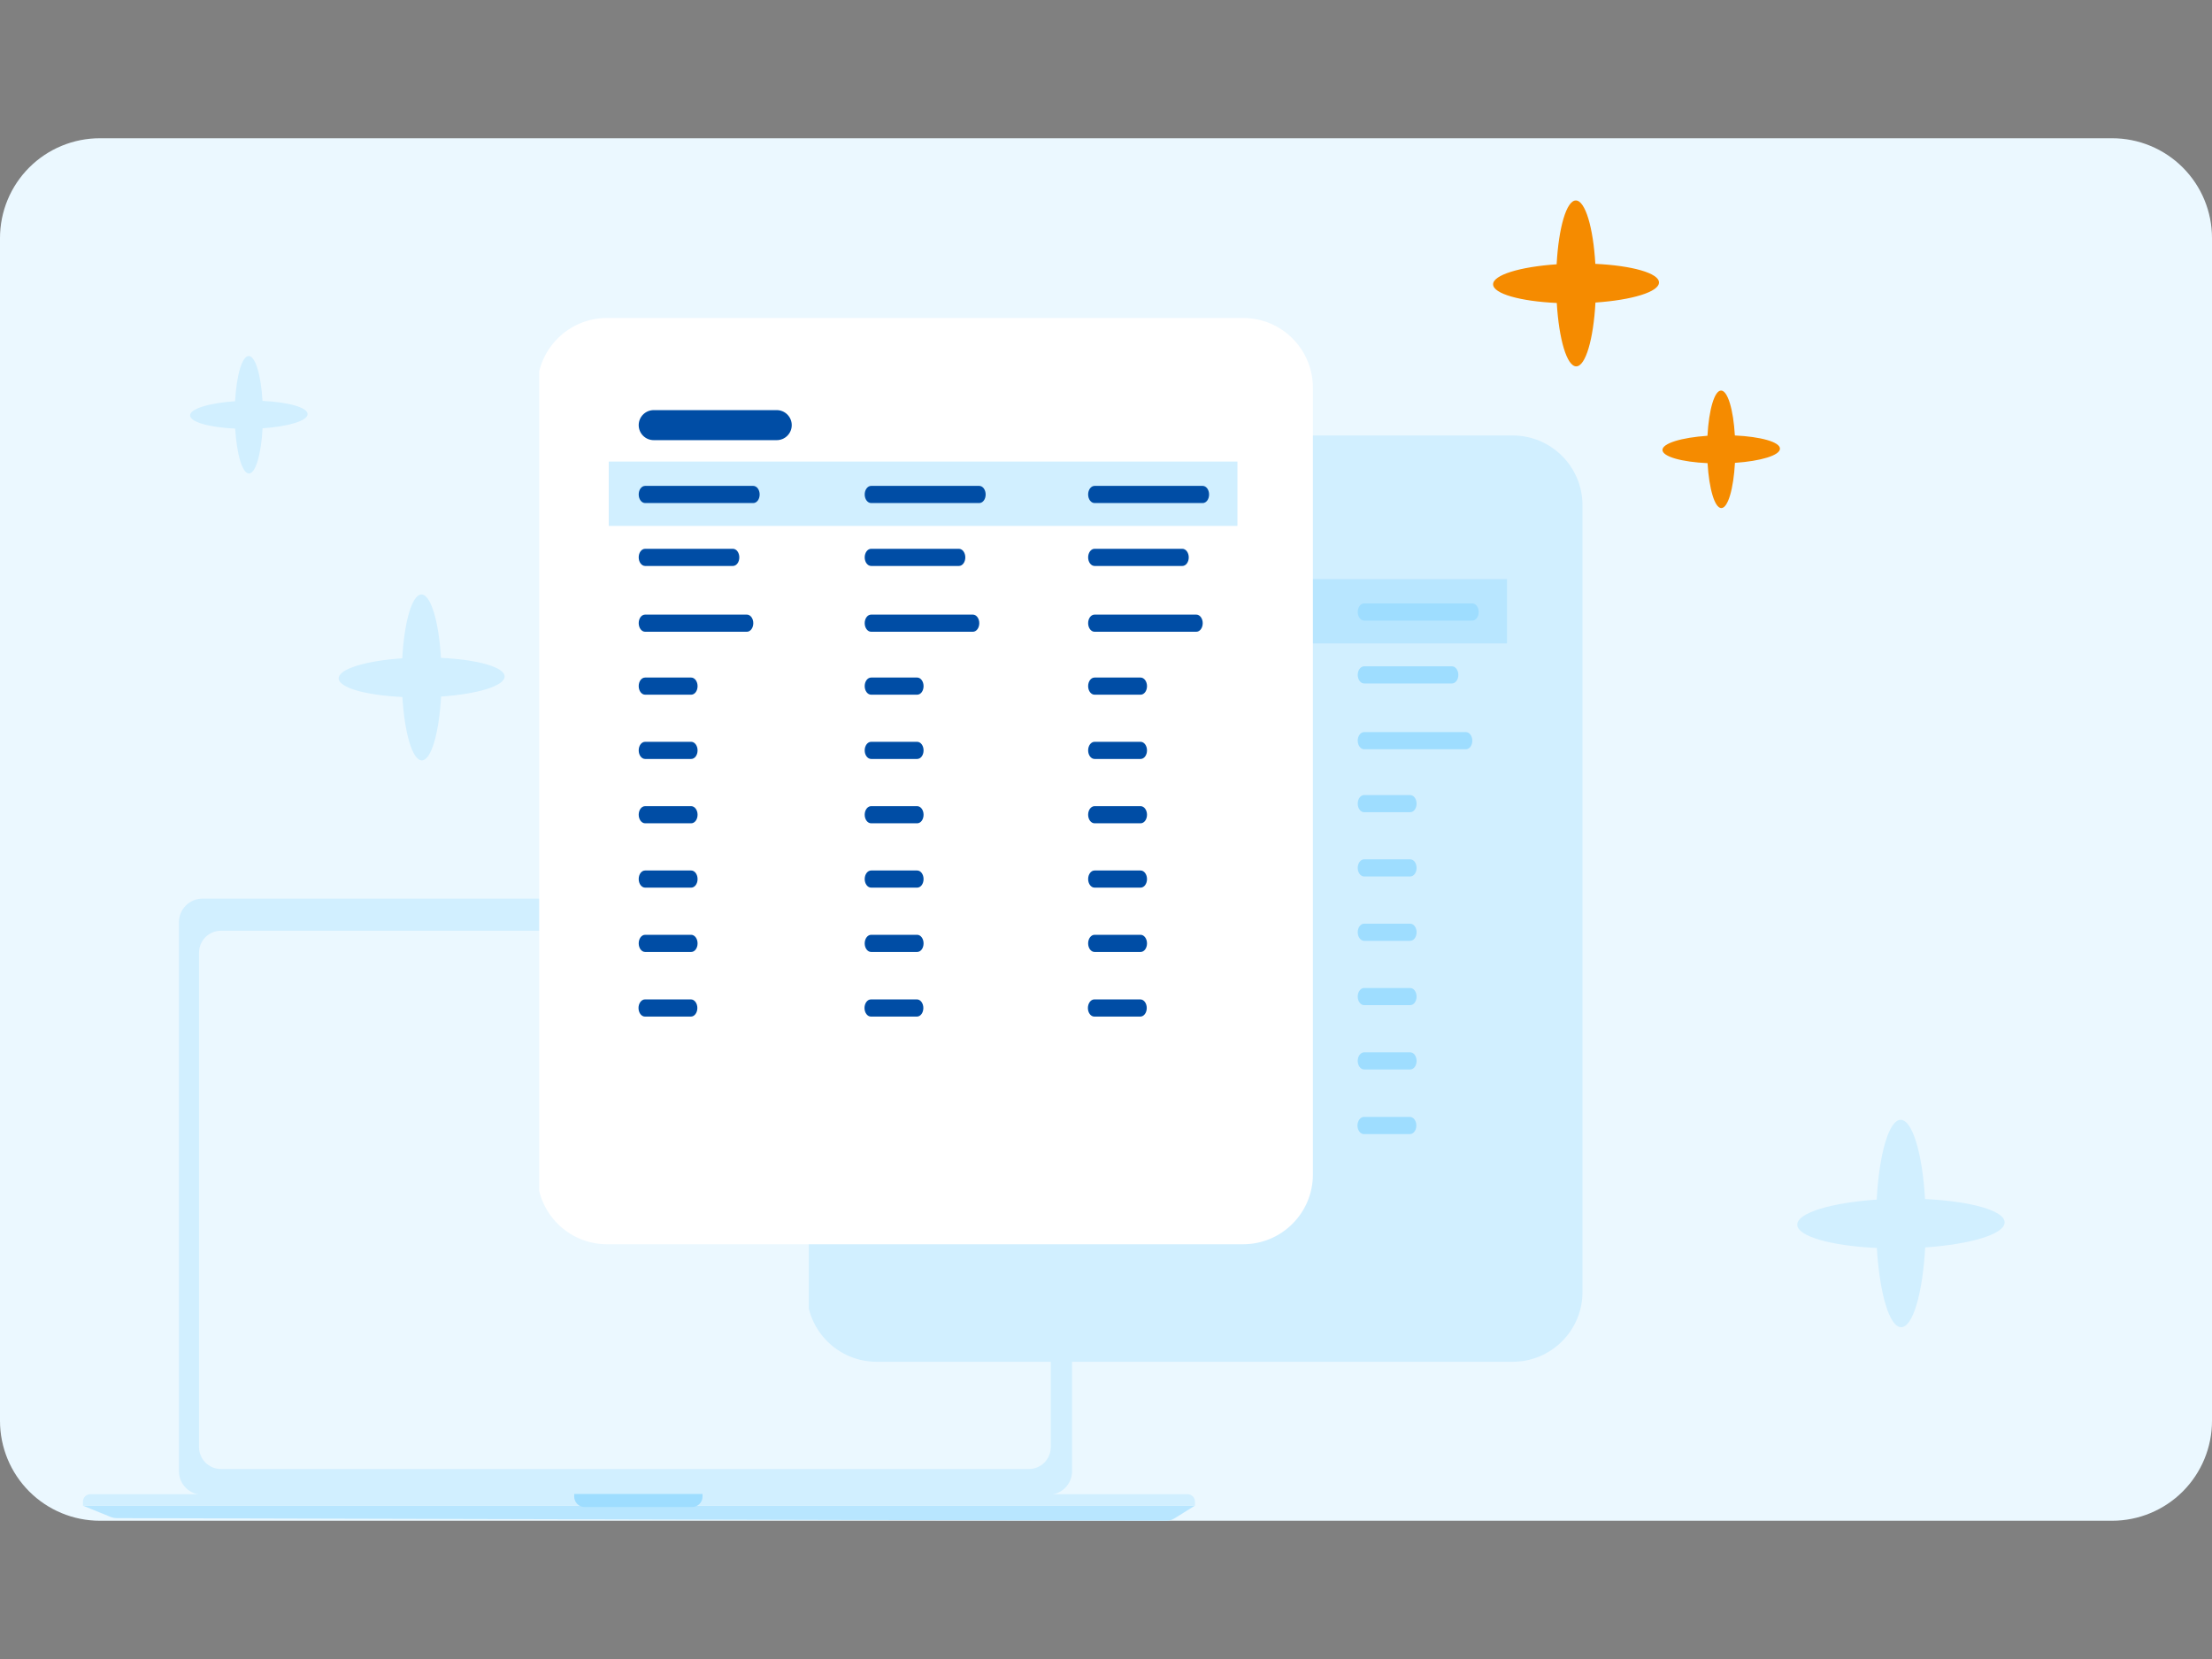 <svg width="320" height="240" viewBox="0 0 320 240" fill="none" xmlns="http://www.w3.org/2000/svg">
<rect x="0" y="0" width="320" height="240" fill="#808080" stroke="none"/>
<path d="M305.547 20H14.453C12.556 19.998 10.677 20.37 8.923 21.095C7.17 21.82 5.576 22.884 4.234 24.225C2.892 25.566 1.827 27.158 1.1 28.911C0.374 30.664 -8.08861e-07 32.543 0 34.44V205.547C0 209.38 1.523 213.056 4.233 215.767C6.944 218.477 10.62 220 14.453 220H305.547C309.38 220 313.056 218.477 315.767 215.767C318.477 213.056 320 209.38 320 205.547V34.44C320 32.543 319.626 30.664 318.9 28.911C318.173 27.158 317.108 25.566 315.766 24.225C314.424 22.884 312.83 21.82 311.077 21.095C309.323 20.37 307.444 19.998 305.547 20Z" fill="#EBF8FF"/>
<path d="M151.678 130H29.298C27.412 130 25.883 131.532 25.883 133.421V212.821C25.883 214.71 27.412 216.242 29.298 216.242H151.678C153.564 216.242 155.093 214.71 155.093 212.821V133.421C155.093 131.532 153.564 130 151.678 130Z" fill="#D1EFFF"/>
<path d="M148.845 134.647H31.962C30.211 134.647 28.792 136.069 28.792 137.823V209.339C28.792 211.093 30.211 212.514 31.962 212.514H148.845C150.595 212.514 152.014 211.093 152.014 209.339V137.823C152.014 136.069 150.595 134.647 148.845 134.647Z" fill="#EBF8FF"/>
<path d="M172.875 217.82H12L16.038 219.462C16.293 219.564 16.565 219.618 16.839 219.621L168.742 220C169.143 220.002 169.536 219.89 169.875 219.678L172.871 217.809L172.875 217.82Z" fill="#B8E6FF"/>
<path d="M172.875 217.229C172.874 216.945 172.761 216.672 172.559 216.472C172.358 216.271 172.086 216.158 171.802 216.158H13.073C12.789 216.158 12.517 216.271 12.316 216.472C12.114 216.672 12.001 216.945 12 217.229V217.82H172.875V217.229Z" fill="#D1EFFF"/>
<path d="M83.078 216.125H101.631V216.503C101.631 216.905 101.472 217.29 101.188 217.574C100.905 217.858 100.52 218.017 100.12 218.017H84.578C84.177 218.017 83.793 217.858 83.51 217.574C83.226 217.29 83.067 216.905 83.067 216.503V216.125H83.078Z" fill="#9EDDFF"/>
<path d="M90.724 133.039C91.181 133.039 91.552 132.668 91.552 132.211C91.552 131.753 91.181 131.382 90.724 131.382C90.267 131.382 89.897 131.753 89.897 132.211C89.897 132.668 90.267 133.039 90.724 133.039Z" fill="#B8E6FF"/>
<g clip-path="url(#clip0_2672_44798)">
<path d="M218.835 63H126.816C121.24 63 116.72 67.52 116.72 73.096V186.904C116.72 192.48 121.24 197 126.816 197H218.835C224.411 197 228.931 192.48 228.931 186.904V73.096C228.931 67.52 224.411 63 218.835 63Z" fill="#D1EFFF"/>
<path fill-rule="evenodd" clip-rule="evenodd" d="M127.065 73.849C127.065 73.39 127.191 73.022 127.345 73.022H217.725C217.879 73.022 218.005 73.373 218.005 73.849V186.155C218.005 186.613 217.879 186.981 217.725 186.981H127.345C127.191 186.981 127.065 186.631 127.065 186.155V73.849Z" fill="#D1EFFF"/>
<path d="M218.012 83.773H127.065V93.081H218.012V83.773Z" fill="#B8E6FF"/>
<path d="M132.33 87.291H147.968C148.479 87.291 148.896 87.848 148.896 88.535C148.896 89.235 148.479 89.775 147.968 89.775H132.33C131.815 89.775 131.398 89.218 131.398 88.535C131.398 87.848 131.801 87.291 132.33 87.291Z" fill="#9EDDFF"/>
<path d="M132.33 96.392H145.025C145.536 96.392 145.953 96.949 145.953 97.632C145.953 98.332 145.536 98.875 145.025 98.875H132.33C131.815 98.875 131.398 98.318 131.398 97.632C131.398 96.949 131.801 96.392 132.33 96.392Z" fill="#9EDDFF"/>
<path d="M132.33 105.909H147.043C147.558 105.909 147.975 106.466 147.975 107.149C147.975 107.85 147.558 108.393 147.043 108.393H132.33C131.815 108.393 131.398 107.836 131.398 107.149C131.398 106.463 131.801 105.909 132.33 105.909Z" fill="#9EDDFF"/>
<path d="M132.33 115.018H138.986C139.501 115.018 139.914 115.575 139.914 116.258C139.914 116.958 139.501 117.498 138.986 117.498H132.33C131.815 117.498 131.398 116.944 131.398 116.258C131.398 115.564 131.801 115.018 132.33 115.018Z" fill="#9EDDFF"/>
<path d="M132.33 124.314H138.986C139.501 124.314 139.914 124.868 139.914 125.555C139.914 126.255 139.501 126.795 138.986 126.795H132.33C131.815 126.795 131.398 126.241 131.398 125.555C131.398 124.868 131.801 124.314 132.33 124.314Z" fill="#9EDDFF"/>
<path d="M132.33 142.93H138.986C139.501 142.93 139.914 143.483 139.914 144.17C139.914 144.87 139.501 145.41 138.986 145.41H132.33C131.815 145.41 131.398 144.853 131.398 144.17C131.398 143.483 131.801 142.93 132.33 142.93Z" fill="#9EDDFF"/>
<path d="M132.33 133.623H138.986C139.501 133.623 139.914 134.177 139.914 134.863C139.914 135.564 139.501 136.103 138.986 136.103H132.33C131.815 136.103 131.398 135.55 131.398 134.863C131.398 134.177 131.801 133.623 132.33 133.623Z" fill="#9EDDFF"/>
<path d="M132.33 152.233H138.986C139.501 152.233 139.914 152.79 139.914 153.477C139.914 154.178 139.501 154.717 138.986 154.717H132.33C131.815 154.717 131.398 154.16 131.398 153.477C131.398 152.79 131.801 152.233 132.33 152.233Z" fill="#9EDDFF"/>
<path d="M132.298 161.58H138.954C139.466 161.58 139.883 162.137 139.883 162.82C139.883 163.521 139.466 164.064 138.954 164.064H132.298C131.787 164.064 131.37 163.507 131.37 162.82C131.37 162.137 131.801 161.58 132.298 161.58Z" fill="#9EDDFF"/>
<path d="M165.024 87.291H180.662C181.173 87.291 181.59 87.848 181.59 88.535C181.59 89.235 181.173 89.775 180.662 89.775H165.024C164.509 89.775 164.092 89.218 164.092 88.535C164.092 87.848 164.509 87.291 165.024 87.291Z" fill="#9EDDFF"/>
<path d="M165.024 96.392H177.719C178.231 96.392 178.648 96.949 178.648 97.632C178.648 98.332 178.231 98.875 177.719 98.875H165.024C164.509 98.875 164.092 98.318 164.092 97.632C164.092 96.949 164.509 96.392 165.024 96.392Z" fill="#9EDDFF"/>
<path d="M165.024 105.909H179.737C180.252 105.909 180.669 106.466 180.669 107.149C180.669 107.85 180.252 108.393 179.737 108.393H165.024C164.509 108.393 164.092 107.836 164.092 107.149C164.092 106.463 164.509 105.909 165.024 105.909Z" fill="#9EDDFF"/>
<path d="M165.024 115.018H171.68C172.195 115.018 172.608 115.575 172.608 116.258C172.608 116.958 172.195 117.498 171.68 117.498H165.024C164.509 117.498 164.092 116.944 164.092 116.258C164.092 115.564 164.509 115.018 165.024 115.018Z" fill="#9EDDFF"/>
<path d="M165.024 124.314H171.68C172.195 124.314 172.608 124.868 172.608 125.555C172.608 126.255 172.195 126.795 171.68 126.795H165.024C164.509 126.795 164.092 126.241 164.092 125.555C164.092 124.868 164.509 124.314 165.024 124.314Z" fill="#9EDDFF"/>
<path d="M165.024 142.93H171.68C172.195 142.93 172.608 143.483 172.608 144.17C172.608 144.87 172.195 145.41 171.68 145.41H165.024C164.509 145.41 164.092 144.853 164.092 144.17C164.092 143.483 164.509 142.93 165.024 142.93Z" fill="#9EDDFF"/>
<path d="M165.024 133.623H171.68C172.195 133.623 172.608 134.177 172.608 134.863C172.608 135.564 172.195 136.103 171.68 136.103H165.024C164.509 136.103 164.092 135.55 164.092 134.863C164.092 134.177 164.509 133.623 165.024 133.623Z" fill="#9EDDFF"/>
<path d="M165.024 152.233H171.68C172.195 152.233 172.608 152.79 172.608 153.477C172.608 154.178 172.195 154.717 171.68 154.717H165.024C164.509 154.717 164.092 154.16 164.092 153.477C164.092 152.79 164.509 152.233 165.024 152.233Z" fill="#9EDDFF"/>
<path d="M164.993 161.58H171.649C172.16 161.58 172.577 162.137 172.577 162.82C172.577 163.521 172.16 164.064 171.649 164.064H164.993C164.481 164.064 164.064 163.507 164.064 162.82C164.064 162.137 164.481 161.58 164.993 161.58Z" fill="#9EDDFF"/>
<path d="M197.347 87.291H212.985C213.497 87.291 213.913 87.848 213.913 88.535C213.913 89.235 213.497 89.775 212.985 89.775H197.347C196.832 89.775 196.416 89.218 196.416 88.535C196.416 87.848 196.832 87.291 197.347 87.291Z" fill="#9EDDFF"/>
<path d="M197.347 96.392H210.043C210.554 96.392 210.971 96.949 210.971 97.632C210.971 98.332 210.554 98.875 210.043 98.875H197.347C196.832 98.875 196.416 98.318 196.416 97.632C196.416 96.949 196.832 96.392 197.347 96.392Z" fill="#9EDDFF"/>
<path d="M197.347 105.909H212.06C212.575 105.909 212.992 106.466 212.992 107.149C212.992 107.85 212.575 108.393 212.06 108.393H197.347C196.832 108.393 196.416 107.836 196.416 107.149C196.416 106.463 196.832 105.909 197.347 105.909Z" fill="#9EDDFF"/>
<path d="M197.347 115.018H204.003C204.515 115.018 204.932 115.575 204.932 116.258C204.932 116.958 204.515 117.498 204.003 117.498H197.347C196.832 117.498 196.416 116.944 196.416 116.258C196.416 115.564 196.832 115.018 197.347 115.018Z" fill="#9EDDFF"/>
<path d="M197.347 124.314H204.003C204.515 124.314 204.932 124.868 204.932 125.555C204.932 126.255 204.515 126.795 204.003 126.795H197.347C196.832 126.795 196.416 126.241 196.416 125.555C196.416 124.868 196.832 124.314 197.347 124.314Z" fill="#9EDDFF"/>
<path d="M197.347 142.93H204.003C204.515 142.93 204.932 143.483 204.932 144.17C204.932 144.87 204.515 145.41 204.003 145.41H197.347C196.832 145.41 196.416 144.853 196.416 144.17C196.416 143.483 196.832 142.93 197.347 142.93Z" fill="#9EDDFF"/>
<path d="M197.347 133.623H204.003C204.515 133.623 204.932 134.177 204.932 134.863C204.932 135.564 204.515 136.103 204.003 136.103H197.347C196.832 136.103 196.416 135.55 196.416 134.863C196.416 134.177 196.832 133.623 197.347 133.623Z" fill="#9EDDFF"/>
<path d="M197.347 152.233H204.003C204.515 152.233 204.932 152.79 204.932 153.477C204.932 154.178 204.515 154.717 204.003 154.717H197.347C196.832 154.717 196.416 154.16 196.416 153.477C196.416 152.79 196.832 152.233 197.347 152.233Z" fill="#9EDDFF"/>
<path d="M197.309 161.58H203.965C204.48 161.58 204.896 162.137 204.896 162.82C204.896 163.521 204.48 164.064 203.965 164.064H197.309C196.794 164.064 196.38 163.507 196.38 162.82C196.387 162.137 196.801 161.58 197.309 161.58Z" fill="#9EDDFF"/>
<path d="M151.366 76.33H133.57C132.37 76.33 131.398 77.302 131.398 78.502C131.398 79.701 132.37 80.674 133.57 80.674H151.366C152.565 80.674 153.537 79.701 153.537 78.502C153.537 77.302 152.565 76.33 151.366 76.33Z" fill="#9EDDFF"/>
</g>
<path d="M72.999 97.863C72.999 96.505 69.056 95.418 63.789 95.171C63.487 89.909 62.328 85.997 60.969 86C59.611 86.003 58.482 89.945 58.193 95.234C52.91 95.595 48.982 96.776 49 98.137C49.018 99.498 52.943 100.586 58.211 100.829C58.527 106.091 59.671 110.003 61.027 110C62.382 109.997 63.517 106.055 63.807 100.766C69.09 100.405 73.014 99.224 72.999 97.863Z" fill="#D1EFFF"/>
<path d="M289.999 176.829C289.999 175.131 285.071 173.772 278.486 173.463C278.109 166.886 276.66 161.996 274.962 162C273.264 162.004 271.852 166.932 271.491 173.542C264.887 173.994 259.977 175.47 260 177.171C260.023 178.873 264.928 180.232 271.513 180.537C271.909 187.114 273.339 192.004 275.033 192C276.728 191.996 278.147 187.068 278.508 180.458C285.112 180.006 290.018 178.53 289.999 176.829Z" fill="#D1EFFF"/>
<path d="M44.499 59.903C44.499 58.941 41.707 58.171 37.975 57.996C37.762 54.269 36.941 51.498 35.978 51.5C35.016 51.502 34.216 54.295 34.011 58.041C30.269 58.297 27.487 59.133 27.5 60.097C27.513 61.061 30.293 61.831 34.024 62.004C34.248 65.731 35.059 68.502 36.019 68.5C36.979 68.498 37.783 65.705 37.988 61.959C41.73 61.703 44.51 60.867 44.499 59.903Z" fill="#D1EFFF"/>
<path d="M239.999 40.863C239.999 39.505 236.056 38.417 230.789 38.17C230.487 32.909 229.328 28.997 227.969 29C226.611 29.003 225.482 32.945 225.192 38.234C219.91 38.595 215.982 39.776 216 41.137C216.018 42.498 219.943 43.586 225.211 43.83C225.527 49.091 226.671 53.003 228.027 53C229.382 52.997 230.518 49.055 230.807 43.766C236.09 43.405 240.014 42.224 239.999 40.863Z" fill="#F58B00"/>
<path d="M257.499 64.903C257.499 63.941 254.707 63.171 250.975 62.996C250.762 59.269 249.941 56.498 248.978 56.5C248.016 56.502 247.216 59.295 247.011 63.041C243.269 63.297 240.487 64.133 240.5 65.097C240.513 66.061 243.293 66.831 247.024 67.004C247.248 70.731 248.059 73.502 249.019 73.5C249.979 73.498 250.783 70.705 250.988 66.959C254.73 66.703 257.51 65.867 257.499 64.903Z" fill="#F58B00"/>
<g clip-path="url(#clip1_2672_44798)">
<path d="M179.835 46H87.816C82.24 46 77.72 50.52 77.72 56.096V169.904C77.72 175.48 82.24 180 87.816 180H179.835C185.411 180 189.931 175.48 189.931 169.904V56.096C189.931 50.52 185.411 46 179.835 46Z" fill="white"/>
<path fill-rule="evenodd" clip-rule="evenodd" d="M88.065 56.849C88.065 56.39 88.191 56.023 88.345 56.023H178.725C178.879 56.023 179.005 56.373 179.005 56.849V169.155C179.005 169.613 178.879 169.981 178.725 169.981H88.345C88.191 169.981 88.065 169.631 88.065 169.155V56.849Z" fill="white"/>
<path d="M179.012 66.773H88.065V76.081H179.012V66.773Z" fill="#D1EFFF"/>
<path d="M93.33 70.291H108.968C109.479 70.291 109.896 70.848 109.896 71.535C109.896 72.235 109.479 72.775 108.968 72.775H93.33C92.815 72.775 92.398 72.218 92.398 71.535C92.398 70.848 92.801 70.291 93.33 70.291Z" fill="#004DA5"/>
<path d="M93.33 79.392H106.025C106.536 79.392 106.953 79.949 106.953 80.632C106.953 81.332 106.536 81.875 106.025 81.875H93.33C92.815 81.875 92.398 81.318 92.398 80.632C92.398 79.949 92.801 79.392 93.33 79.392Z" fill="#004DA5"/>
<path d="M93.33 88.909H108.043C108.558 88.909 108.975 89.466 108.975 90.149C108.975 90.85 108.558 91.393 108.043 91.393H93.33C92.815 91.393 92.398 90.836 92.398 90.149C92.398 89.463 92.801 88.909 93.33 88.909Z" fill="#004DA5"/>
<path d="M93.33 98.018H99.986C100.501 98.018 100.914 98.575 100.914 99.258C100.914 99.958 100.501 100.498 99.986 100.498H93.33C92.815 100.498 92.398 99.944 92.398 99.258C92.398 98.564 92.801 98.018 93.33 98.018Z" fill="#004DA5"/>
<path d="M93.33 107.314H99.986C100.501 107.314 100.914 107.868 100.914 108.555C100.914 109.255 100.501 109.795 99.986 109.795H93.33C92.815 109.795 92.398 109.241 92.398 108.555C92.398 107.868 92.801 107.314 93.33 107.314Z" fill="#004DA5"/>
<path d="M93.33 125.93H99.986C100.501 125.93 100.914 126.483 100.914 127.17C100.914 127.87 100.501 128.41 99.986 128.41H93.33C92.815 128.41 92.398 127.853 92.398 127.17C92.398 126.483 92.801 125.93 93.33 125.93Z" fill="#004DA5"/>
<path d="M93.33 116.623H99.986C100.501 116.623 100.914 117.177 100.914 117.863C100.914 118.564 100.501 119.103 99.986 119.103H93.33C92.815 119.103 92.398 118.55 92.398 117.863C92.398 117.177 92.801 116.623 93.33 116.623Z" fill="#004DA5"/>
<path d="M93.33 135.233H99.986C100.501 135.233 100.914 135.79 100.914 136.477C100.914 137.178 100.501 137.717 99.986 137.717H93.33C92.815 137.717 92.398 137.16 92.398 136.477C92.398 135.79 92.801 135.233 93.33 135.233Z" fill="#004DA5"/>
<path d="M93.298 144.58H99.954C100.466 144.58 100.883 145.137 100.883 145.82C100.883 146.521 100.466 147.064 99.954 147.064H93.298C92.787 147.064 92.37 146.507 92.37 145.82C92.37 145.137 92.801 144.58 93.298 144.58Z" fill="#004DA5"/>
<path d="M126.024 70.291H141.662C142.173 70.291 142.59 70.848 142.59 71.535C142.59 72.235 142.173 72.775 141.662 72.775H126.024C125.509 72.775 125.092 72.218 125.092 71.535C125.092 70.848 125.509 70.291 126.024 70.291Z" fill="#004DA5"/>
<path d="M126.024 79.392H138.719C139.231 79.392 139.648 79.949 139.648 80.632C139.648 81.332 139.231 81.875 138.719 81.875H126.024C125.509 81.875 125.092 81.318 125.092 80.632C125.092 79.949 125.509 79.392 126.024 79.392Z" fill="#004DA5"/>
<path d="M126.024 88.909H140.737C141.252 88.909 141.669 89.466 141.669 90.149C141.669 90.85 141.252 91.393 140.737 91.393H126.024C125.509 91.393 125.092 90.836 125.092 90.149C125.092 89.463 125.509 88.909 126.024 88.909Z" fill="#004DA5"/>
<path d="M126.024 98.018H132.68C133.195 98.018 133.608 98.575 133.608 99.258C133.608 99.958 133.195 100.498 132.68 100.498H126.024C125.509 100.498 125.092 99.944 125.092 99.258C125.092 98.564 125.509 98.018 126.024 98.018Z" fill="#004DA5"/>
<path d="M126.024 107.314H132.68C133.195 107.314 133.608 107.868 133.608 108.555C133.608 109.255 133.195 109.795 132.68 109.795H126.024C125.509 109.795 125.092 109.241 125.092 108.555C125.092 107.868 125.509 107.314 126.024 107.314Z" fill="#004DA5"/>
<path d="M126.024 125.93H132.68C133.195 125.93 133.608 126.483 133.608 127.17C133.608 127.87 133.195 128.41 132.68 128.41H126.024C125.509 128.41 125.092 127.853 125.092 127.17C125.092 126.483 125.509 125.93 126.024 125.93Z" fill="#004DA5"/>
<path d="M126.024 116.623H132.68C133.195 116.623 133.608 117.177 133.608 117.863C133.608 118.564 133.195 119.103 132.68 119.103H126.024C125.509 119.103 125.092 118.55 125.092 117.863C125.092 117.177 125.509 116.623 126.024 116.623Z" fill="#004DA5"/>
<path d="M126.024 135.233H132.68C133.195 135.233 133.608 135.79 133.608 136.477C133.608 137.178 133.195 137.717 132.68 137.717H126.024C125.509 137.717 125.092 137.16 125.092 136.477C125.092 135.79 125.509 135.233 126.024 135.233Z" fill="#004DA5"/>
<path d="M125.993 144.58H132.649C133.16 144.58 133.577 145.137 133.577 145.82C133.577 146.521 133.16 147.064 132.649 147.064H125.993C125.481 147.064 125.064 146.507 125.064 145.82C125.064 145.137 125.481 144.58 125.993 144.58Z" fill="#004DA5"/>
<path d="M158.347 70.291H173.985C174.497 70.291 174.913 70.848 174.913 71.535C174.913 72.235 174.497 72.775 173.985 72.775H158.347C157.832 72.775 157.416 72.218 157.416 71.535C157.416 70.848 157.832 70.291 158.347 70.291Z" fill="#004DA5"/>
<path d="M158.347 79.392H171.043C171.554 79.392 171.971 79.949 171.971 80.632C171.971 81.332 171.554 81.875 171.043 81.875H158.347C157.832 81.875 157.416 81.318 157.416 80.632C157.416 79.949 157.832 79.392 158.347 79.392Z" fill="#004DA5"/>
<path d="M158.347 88.909H173.06C173.575 88.909 173.992 89.466 173.992 90.149C173.992 90.85 173.575 91.393 173.06 91.393H158.347C157.832 91.393 157.416 90.836 157.416 90.149C157.416 89.463 157.832 88.909 158.347 88.909Z" fill="#004DA5"/>
<path d="M158.347 98.018H165.003C165.515 98.018 165.932 98.575 165.932 99.258C165.932 99.958 165.515 100.498 165.003 100.498H158.347C157.832 100.498 157.416 99.944 157.416 99.258C157.416 98.564 157.832 98.018 158.347 98.018Z" fill="#004DA5"/>
<path d="M158.347 107.314H165.003C165.515 107.314 165.932 107.868 165.932 108.555C165.932 109.255 165.515 109.795 165.003 109.795H158.347C157.832 109.795 157.416 109.241 157.416 108.555C157.416 107.868 157.832 107.314 158.347 107.314Z" fill="#004DA5"/>
<path d="M158.347 125.93H165.003C165.515 125.93 165.932 126.483 165.932 127.17C165.932 127.87 165.515 128.41 165.003 128.41H158.347C157.832 128.41 157.416 127.853 157.416 127.17C157.416 126.483 157.832 125.93 158.347 125.93Z" fill="#004DA5"/>
<path d="M158.347 116.623H165.003C165.515 116.623 165.932 117.177 165.932 117.863C165.932 118.564 165.515 119.103 165.003 119.103H158.347C157.832 119.103 157.416 118.55 157.416 117.863C157.416 117.177 157.832 116.623 158.347 116.623Z" fill="#004DA5"/>
<path d="M158.347 135.233H165.003C165.515 135.233 165.932 135.79 165.932 136.477C165.932 137.178 165.515 137.717 165.003 137.717H158.347C157.832 137.717 157.416 137.16 157.416 136.477C157.416 135.79 157.832 135.233 158.347 135.233Z" fill="#004DA5"/>
<path d="M158.309 144.58H164.965C165.48 144.58 165.896 145.137 165.896 145.82C165.896 146.521 165.48 147.064 164.965 147.064H158.309C157.794 147.064 157.38 146.507 157.38 145.82C157.387 145.137 157.801 144.58 158.309 144.58Z" fill="#004DA5"/>
<path d="M112.366 59.33H94.57C93.37 59.33 92.398 60.303 92.398 61.502C92.398 62.702 93.37 63.674 94.57 63.674H112.366C113.565 63.674 114.537 62.702 114.537 61.502C114.537 60.303 113.565 59.33 112.366 59.33Z" fill="#004DA5"/>
</g>
<defs>
<clipPath id="clip0_2672_44798">
<rect width="112.211" height="134" fill="white" transform="translate(117 63)"/>
</clipPath>
<clipPath id="clip1_2672_44798">
<rect width="112.211" height="134" fill="white" transform="translate(78 46)"/>
</clipPath>
</defs>
</svg>
